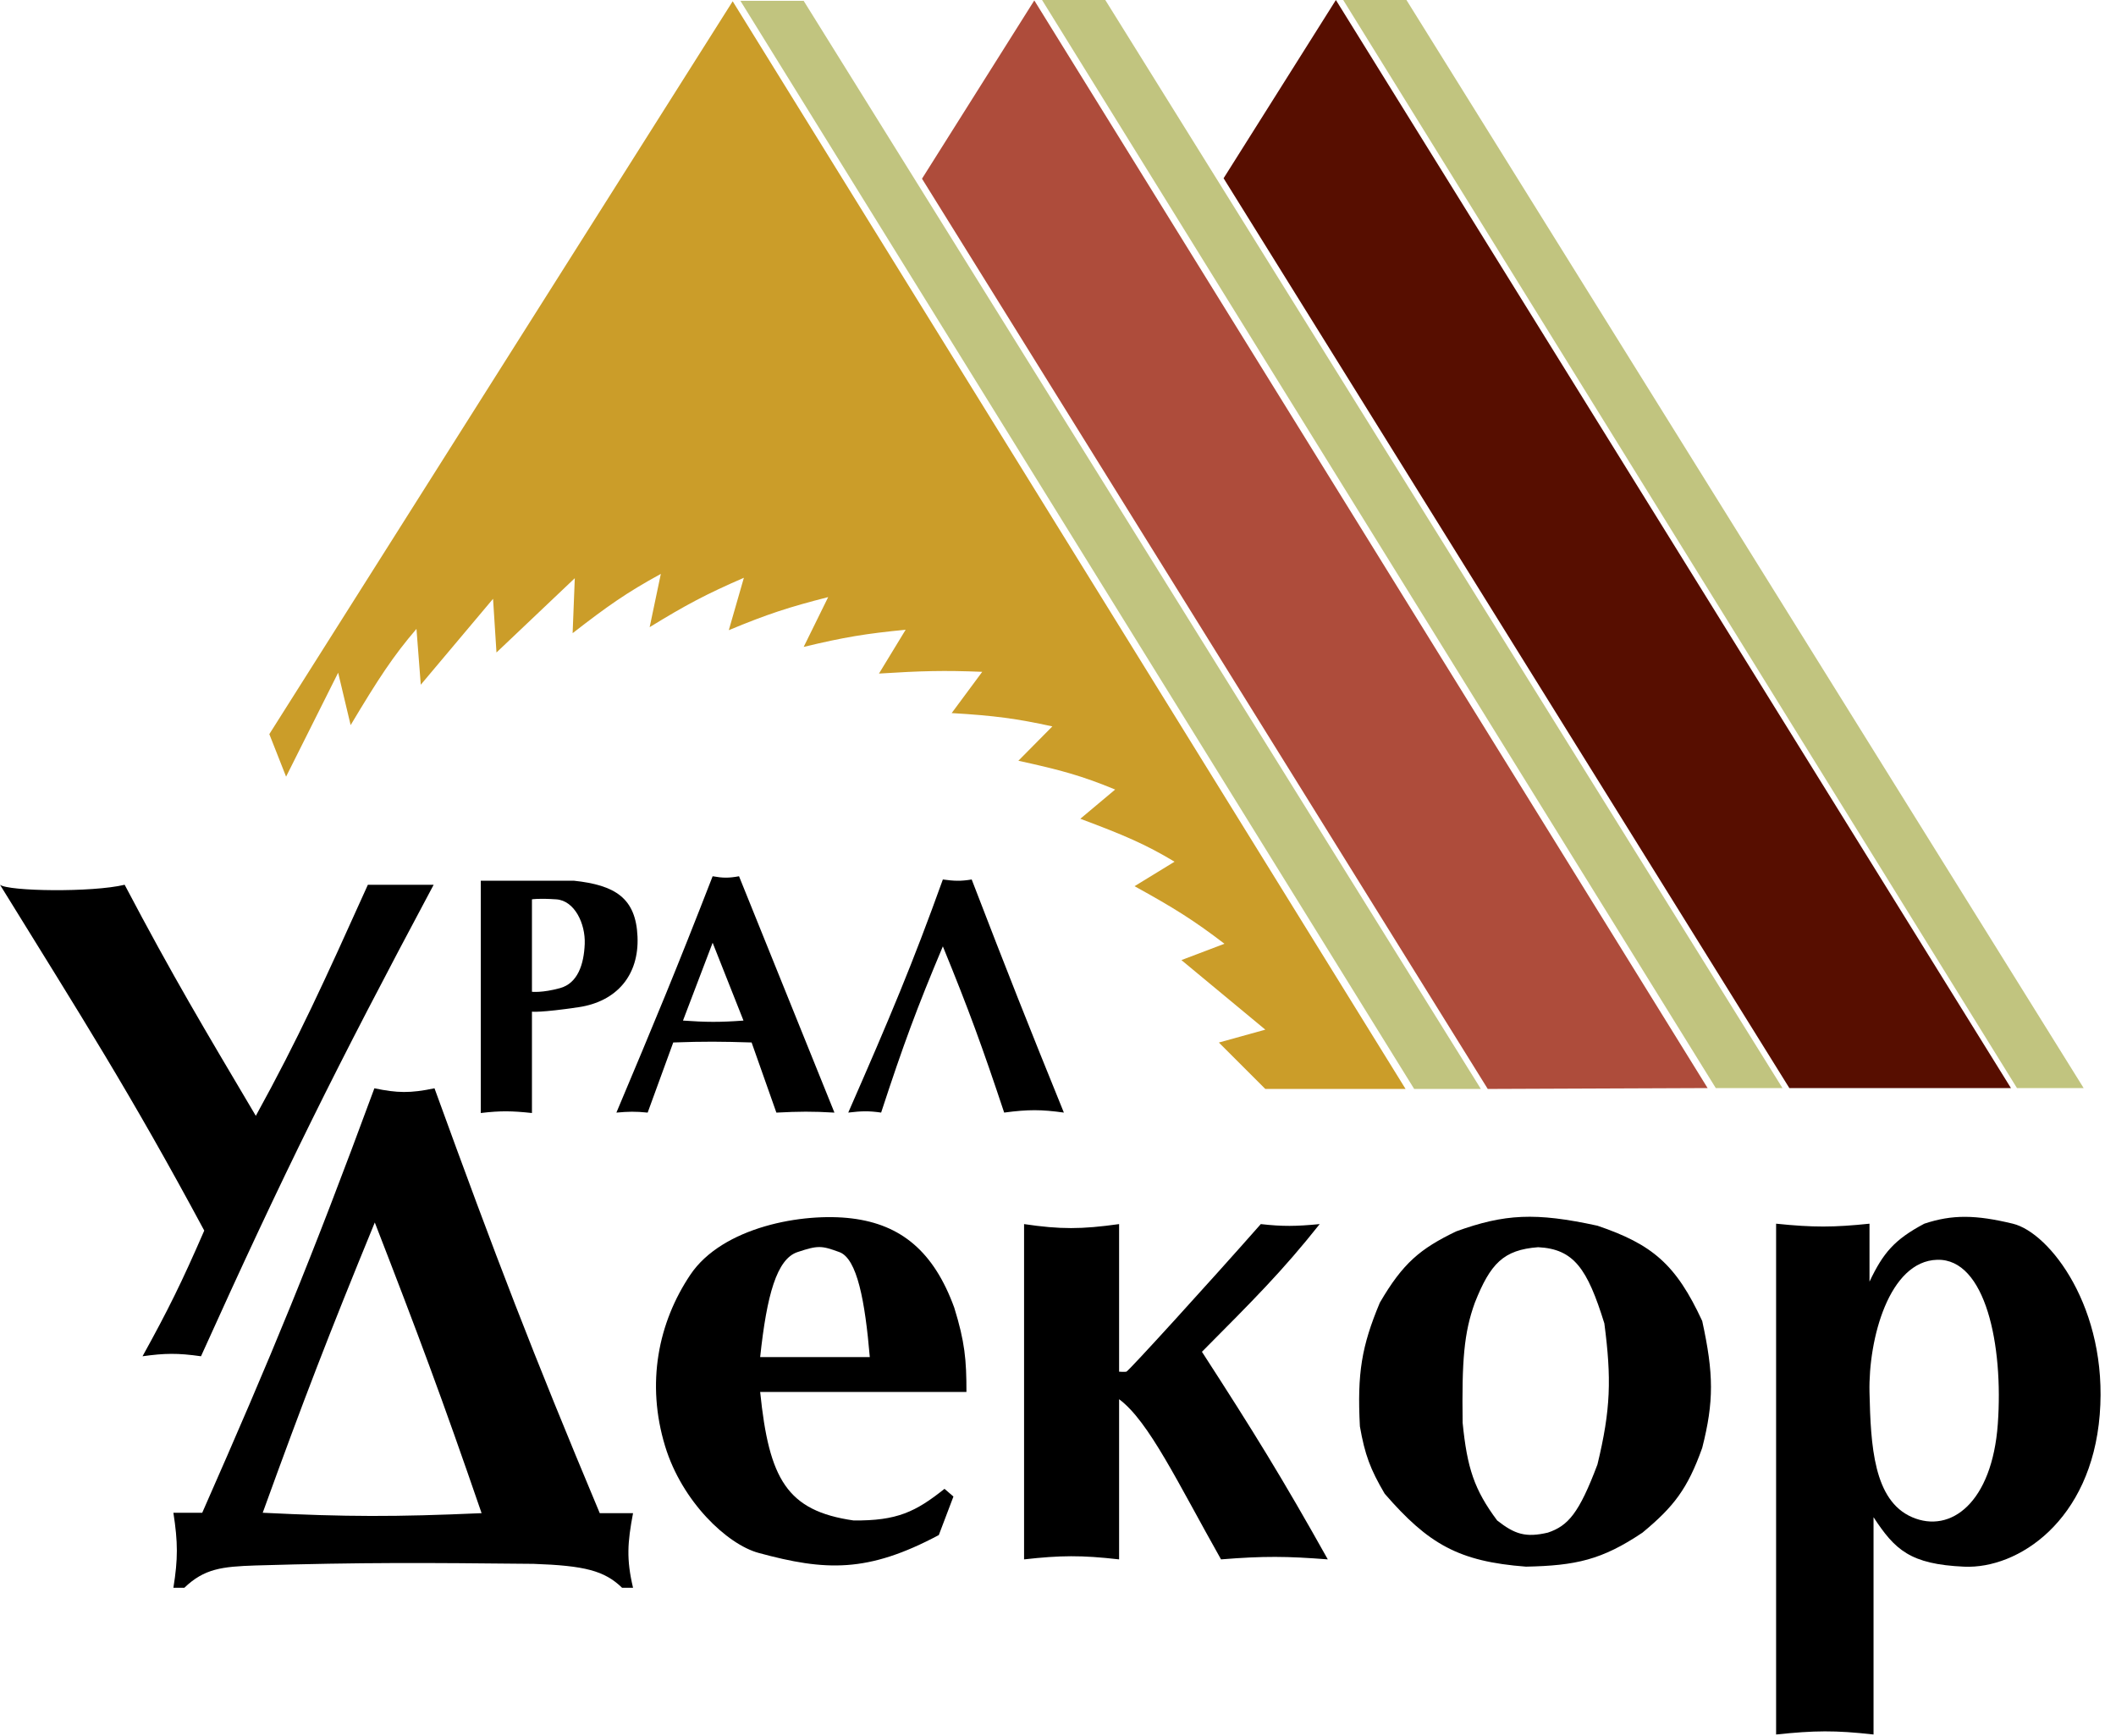 <svg width="89" height="73" viewBox="0 0 89 73" fill="none" xmlns="http://www.w3.org/2000/svg">
<g clip-path="url(#clip0)">
<path d="M5.243 37.213C3.869 37.542 0.349 37.489 0 37.213C3.457 42.815 5.45 45.914 8.591 51.758C7.643 53.939 7.073 55.093 5.995 57.044C6.931 56.914 7.468 56.904 8.454 57.044C11.955 49.287 14.11 44.946 18.24 37.213H15.473C13.608 41.349 12.562 43.655 10.76 46.932C8.554 43.204 7.305 41.129 5.243 37.213Z" fill="black"/>
<path fill-rule="evenodd" clip-rule="evenodd" d="M20.222 46.813V37.042H24.133C25.88 37.227 26.746 37.775 26.814 39.395C26.883 41.015 25.943 42.123 24.338 42.362C22.732 42.601 22.374 42.55 22.374 42.55V46.813C21.539 46.725 21.069 46.712 20.222 46.813ZM22.374 37.826V41.714C22.374 41.714 22.801 41.766 23.552 41.561C24.303 41.356 24.56 40.555 24.594 39.702C24.628 38.849 24.167 37.878 23.398 37.826C22.63 37.775 22.374 37.826 22.374 37.826Z" fill="black"/>
<path d="M39.657 36.991C38.381 40.536 37.457 42.736 35.678 46.795C36.244 46.727 36.549 46.721 37.061 46.795C37.997 43.935 38.564 42.4 39.657 39.804C40.75 42.475 41.309 44.009 42.236 46.795C43.252 46.659 43.8 46.664 44.747 46.795C43.236 43.074 42.388 40.935 40.87 36.991C40.396 37.069 40.131 37.055 39.657 36.991Z" fill="black"/>
<path fill-rule="evenodd" clip-rule="evenodd" d="M25.926 46.796C27.555 42.926 28.461 40.754 29.974 36.855C30.407 36.932 30.65 36.934 31.084 36.855L35.097 46.796C34.159 46.741 33.619 46.747 32.655 46.796L31.613 43.846C30.333 43.806 29.618 43.799 28.317 43.846L27.241 46.796C26.716 46.742 26.43 46.751 25.926 46.796ZM29.974 39.651L28.727 42.925C29.71 42.994 30.267 42.999 31.271 42.925L29.974 39.651Z" fill="black"/>
<path fill-rule="evenodd" clip-rule="evenodd" d="M7.293 66.781C7.488 65.566 7.486 64.877 7.293 63.626H8.506C11.454 56.934 13.057 53.065 15.747 45.773C16.708 45.974 17.259 45.987 18.275 45.773C20.873 52.922 22.381 56.855 25.226 63.643H26.626C26.391 64.888 26.343 65.579 26.626 66.781H26.165C25.423 66.06 24.587 65.85 22.442 65.775C17.846 65.729 15.271 65.709 10.743 65.843C9.34 65.891 8.594 65.973 7.754 66.781H7.293ZM15.764 51.417C13.818 56.158 12.787 58.832 11.05 63.626C14.588 63.8 16.603 63.804 20.256 63.643C18.58 58.768 17.583 56.108 15.764 51.417Z" fill="black"/>
<path fill-rule="evenodd" clip-rule="evenodd" d="M39.726 62.62L40.102 62.944L39.487 64.564C36.499 66.156 34.722 66.082 31.904 65.314C30.585 64.955 28.687 63.16 27.976 60.83C27.168 58.18 27.686 55.629 29.035 53.617C30.384 51.605 33.766 50.991 35.832 51.247C37.899 51.502 39.278 52.64 40.136 54.998C40.582 56.434 40.651 57.202 40.649 58.545H31.973C32.346 62.209 33.093 63.545 35.901 63.95C37.731 63.968 38.512 63.587 39.726 62.62ZM33.544 52.662C32.673 52.952 32.251 54.464 31.973 57.078H36.584C36.384 54.732 36.054 52.935 35.303 52.662C34.551 52.389 34.415 52.372 33.544 52.662Z" fill="black"/>
<path d="M43.073 65.587V51.485C44.605 51.711 45.481 51.707 47.07 51.485V57.692C47.07 57.692 47.292 57.709 47.377 57.692C47.463 57.675 50.854 53.952 53.03 51.485C53.955 51.589 54.5 51.581 55.507 51.485C53.927 53.477 52.7 54.695 50.554 56.856C52.743 60.241 53.923 62.149 55.848 65.587C54.134 65.454 53.153 65.442 51.357 65.587C49.532 62.352 48.318 59.773 47.07 58.851V65.587C45.479 65.406 44.606 65.416 43.073 65.587Z" fill="black"/>
<path fill-rule="evenodd" clip-rule="evenodd" d="M74.704 51.468V72.953C76.304 72.783 77.202 72.771 78.802 72.953V63.813C79.703 65.187 80.34 65.791 82.611 65.894C84.883 65.996 87.957 63.967 88.316 59.499C88.674 55.032 86.215 51.843 84.661 51.468C83.106 51.093 82.117 51.075 80.937 51.468C79.685 52.133 79.208 52.69 78.632 53.906V51.468C77.128 51.624 76.269 51.63 74.704 51.468ZM81.484 52.986C79.451 53.037 78.581 56.328 78.632 58.561C78.683 60.795 78.802 63.114 80.425 63.813C82.047 64.513 83.79 63.2 84.029 59.892C84.268 56.584 83.516 52.934 81.484 52.986Z" fill="black"/>
<path fill-rule="evenodd" clip-rule="evenodd" d="M57.198 59.993C57.081 57.758 57.27 56.624 58.035 54.793C59.005 53.124 59.738 52.519 61.246 51.792C63.286 51.055 64.581 50.985 67.189 51.553C69.496 52.337 70.491 53.174 71.596 55.56C72.084 57.791 72.09 58.953 71.596 60.897C70.978 62.63 70.392 63.376 69.085 64.461C67.371 65.613 66.272 65.849 64.184 65.893C61.357 65.677 60.084 64.95 58.24 62.824C57.638 61.802 57.406 61.184 57.198 59.993ZM62.032 54.793C61.573 56.06 61.484 57.229 61.519 59.84C61.708 61.74 62.006 62.655 62.971 63.95C63.709 64.528 64.166 64.681 65.106 64.461C65.956 64.174 66.417 63.647 67.189 61.596C67.752 59.279 67.782 57.98 67.48 55.662C66.765 53.354 66.197 52.534 64.696 52.457C63.236 52.567 62.686 53.143 62.032 54.793Z" fill="black"/>
<path d="M11.328 30.877L12.033 32.666L14.223 28.294L14.748 30.498C15.917 28.541 16.538 27.592 17.517 26.451L17.698 28.799L20.738 25.186L20.882 27.444L24.176 24.319L24.085 26.631C25.534 25.506 26.346 24.93 27.795 24.138L27.325 26.378C28.84 25.447 29.707 24.987 31.288 24.301L30.654 26.505C32.264 25.834 33.181 25.535 34.834 25.114L33.803 27.209C35.507 26.797 36.444 26.647 38.092 26.487L36.97 28.33C38.751 28.217 39.712 28.192 41.313 28.257L40.028 29.992C41.839 30.099 42.763 30.225 44.263 30.552L42.833 31.997C44.592 32.381 45.511 32.63 46.904 33.208L45.439 34.437C47.258 35.117 48.18 35.508 49.402 36.243L47.719 37.273C49.341 38.167 50.19 38.69 51.501 39.694L49.691 40.381L53.22 43.307L51.266 43.849L53.22 45.801H59.119L30.817 0.054L11.328 30.877Z" fill="#CB9D29"/>
<path d="M33.803 0.036H31.143L59.481 45.801H62.286L33.803 0.036Z" fill="#C1C47F"/>
<path d="M46.489 0H43.829L72.167 45.764H74.972L46.489 0Z" fill="#C1C47F"/>
<path d="M59.156 0H56.496L84.835 45.764H87.639L59.156 0Z" fill="#C1C47F"/>
<path d="M43.503 0.018L38.78 7.516L62.576 45.801L71.823 45.764L43.503 0.018Z" fill="#AE4C3B"/>
<path d="M56.188 0L51.465 7.498L75.261 45.764H84.581L56.188 0Z" fill="#570E00"/>
</g>
<defs>
<clipPath id="clip0">
<rect width="88.42" height="73" fill="white"/>
</clipPath>
</defs>
</svg>
